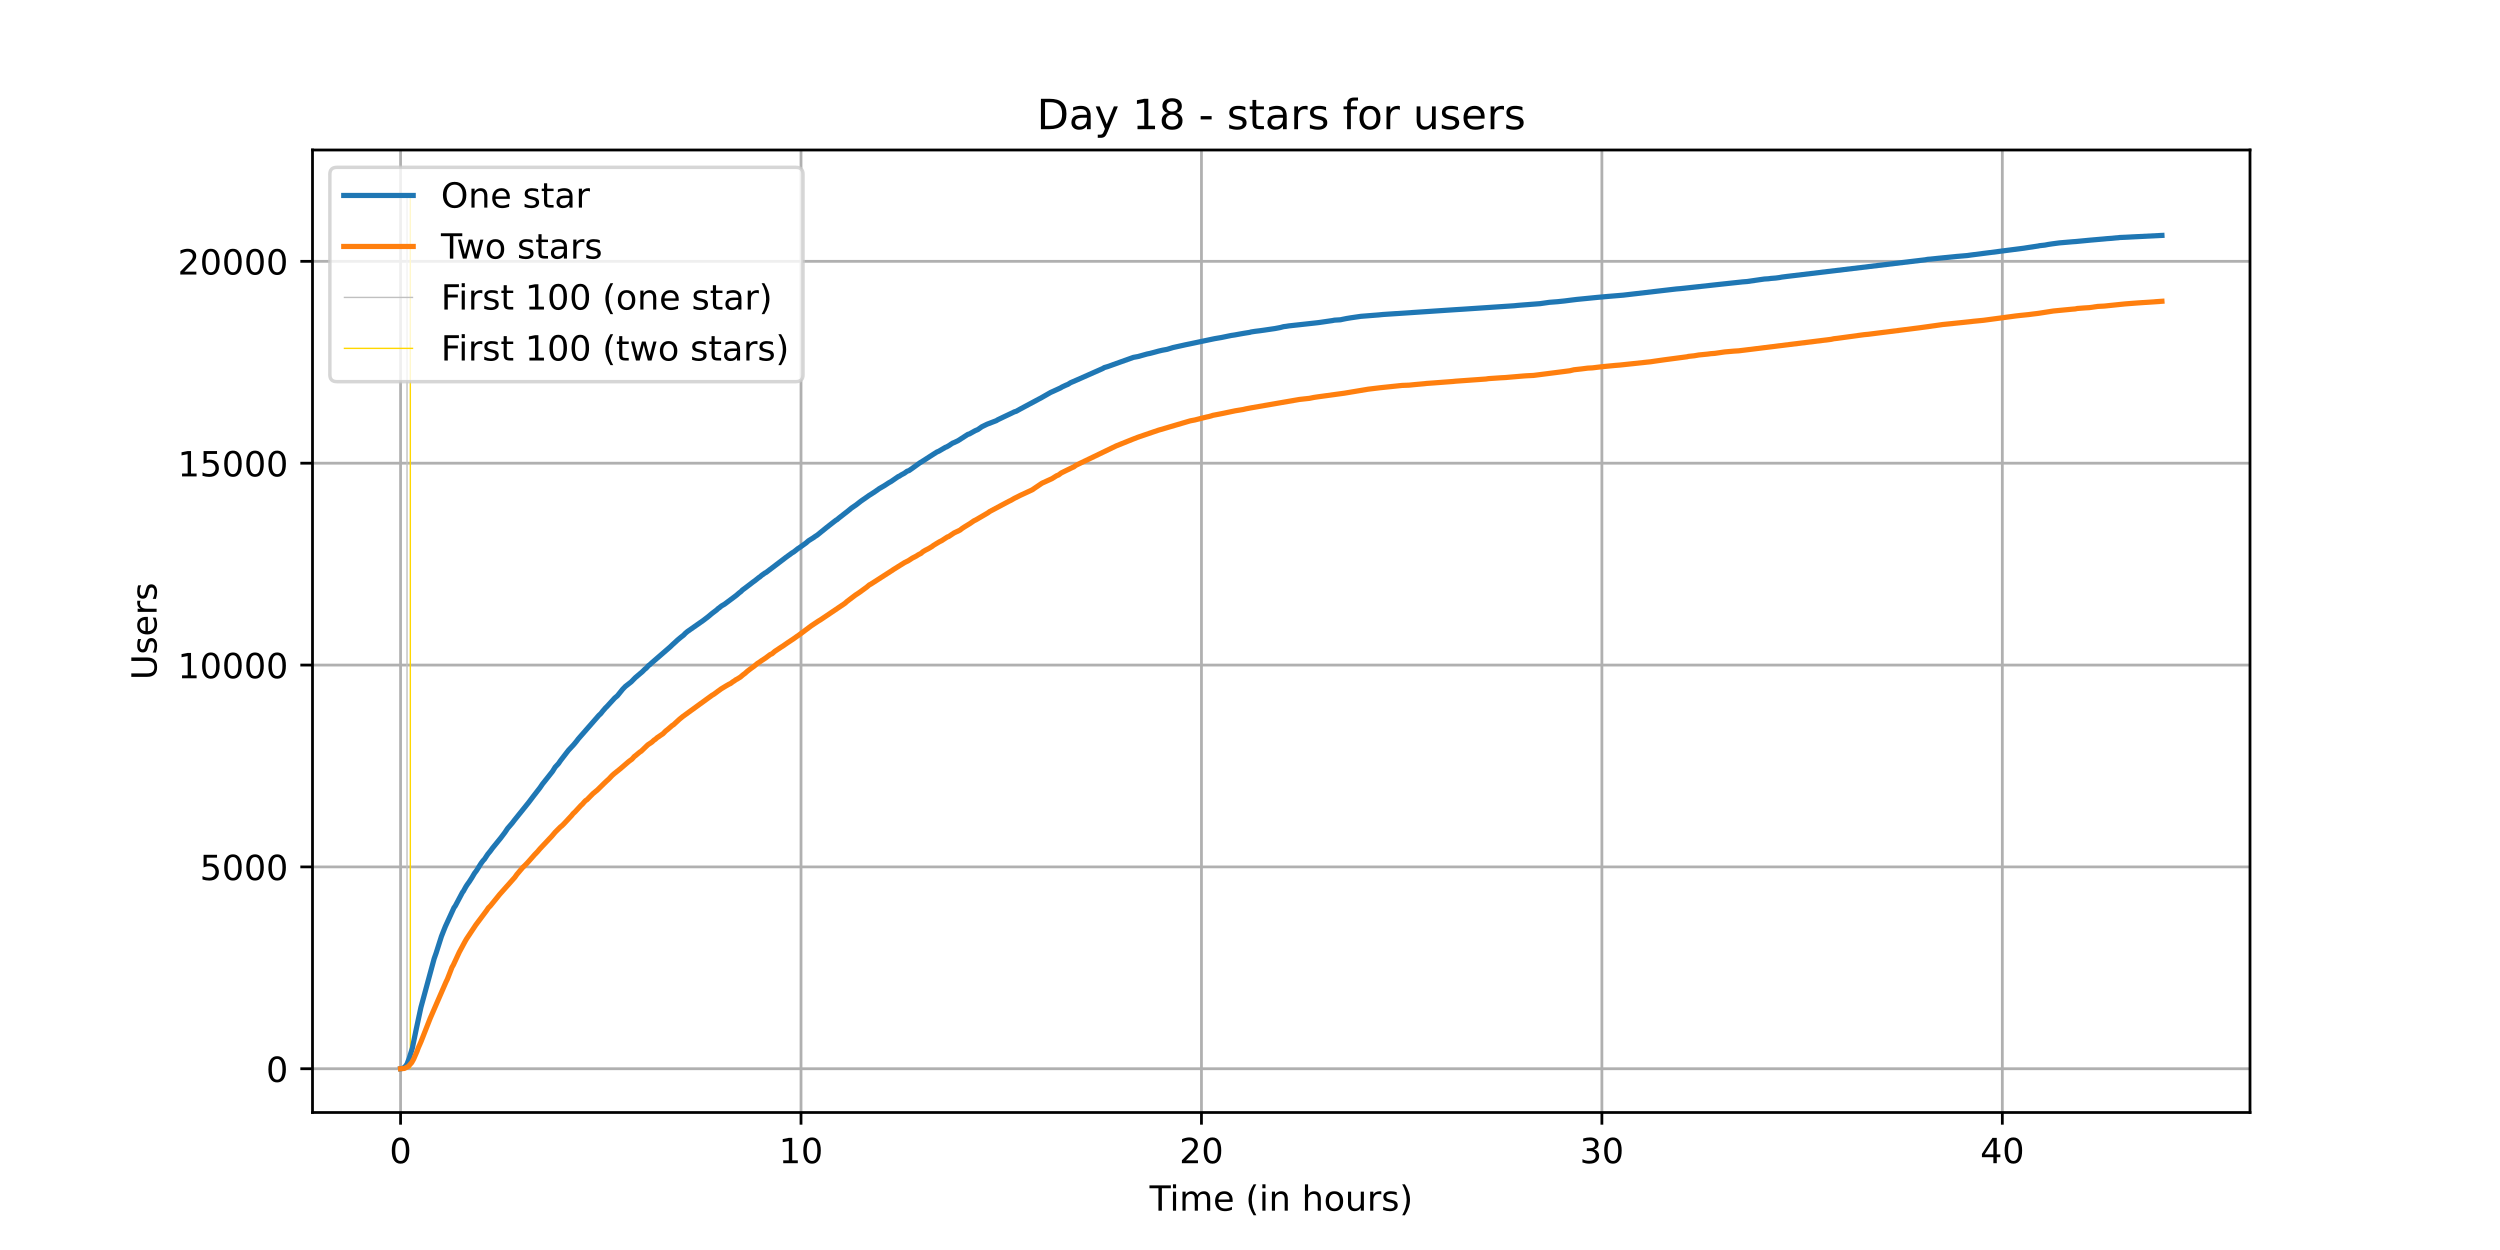 <?xml version="1.0" encoding="utf-8" standalone="no"?>
<!DOCTYPE svg PUBLIC "-//W3C//DTD SVG 1.1//EN"
  "http://www.w3.org/Graphics/SVG/1.1/DTD/svg11.dtd">
<!-- Created with matplotlib (https://matplotlib.org/) -->
<svg height="360pt" version="1.1" viewBox="0 0 720 360" width="720pt" xmlns="http://www.w3.org/2000/svg" xmlns:xlink="http://www.w3.org/1999/xlink">
 <defs>
  <style type="text/css">*{stroke-linecap:butt;stroke-linejoin:round;}</style>
 </defs>
 <g id="figure_1">
  <g id="patch_1">
   <path d="M 0 360 
L 720 360 
L 720 0 
L 0 0 
z
" style="fill:#ffffff;"/>
  </g>
  <g id="axes_1">
   <g id="patch_2">
    <path d="M 90 320.4 
L 648 320.4 
L 648 43.2 
L 90 43.2 
z
" style="fill:#ffffff;"/>
   </g>
   <g id="matplotlib.axis_1">
    <g id="xtick_1">
     <g id="line2d_1">
      <path clip-path="url(#pc264cade04)" d="M 115.364 320.4 
L 115.364 43.2 
" style="fill:none;stroke:#b0b0b0;stroke-linecap:square;stroke-width:0.8;"/>
     </g>
     <g id="line2d_2">
      <defs>
       <path d="M 0 0 
L 0 3.5 
" id="m786d187e70" style="stroke:#000000;stroke-width:0.8;"/>
      </defs>
      <g>
       <use style="stroke:#000000;stroke-width:0.8;" x="115.364" xlink:href="#m786d187e70" y="320.4"/>
      </g>
     </g>
     <g id="text_1">
      <!-- 0 -->
      <g transform="translate(112.182 334.998)scale(0.1 -0.1)">
       <defs>
        <path d="M 31.781 66.406 
Q 24.172 66.406 20.328 58.906 
Q 16.5 51.422 16.5 36.375 
Q 16.5 21.391 20.328 13.891 
Q 24.172 6.391 31.781 6.391 
Q 39.453 6.391 43.281 13.891 
Q 47.125 21.391 47.125 36.375 
Q 47.125 51.422 43.281 58.906 
Q 39.453 66.406 31.781 66.406 
z
M 31.781 74.219 
Q 44.047 74.219 50.516 64.516 
Q 56.984 54.828 56.984 36.375 
Q 56.984 17.969 50.516 8.266 
Q 44.047 -1.422 31.781 -1.422 
Q 19.531 -1.422 13.062 8.266 
Q 6.594 17.969 6.594 36.375 
Q 6.594 54.828 13.062 64.516 
Q 19.531 74.219 31.781 74.219 
z
" id="DejaVuSans-48"/>
       </defs>
       <use xlink:href="#DejaVuSans-48"/>
      </g>
     </g>
    </g>
    <g id="xtick_2">
     <g id="line2d_3">
      <path clip-path="url(#pc264cade04)" d="M 230.691 320.4 
L 230.691 43.2 
" style="fill:none;stroke:#b0b0b0;stroke-linecap:square;stroke-width:0.8;"/>
     </g>
     <g id="line2d_4">
      <g>
       <use style="stroke:#000000;stroke-width:0.8;" x="230.691" xlink:href="#m786d187e70" y="320.4"/>
      </g>
     </g>
     <g id="text_2">
      <!-- 10 -->
      <g transform="translate(224.328 334.998)scale(0.1 -0.1)">
       <defs>
        <path d="M 12.406 8.297 
L 28.516 8.297 
L 28.516 63.922 
L 10.984 60.406 
L 10.984 69.391 
L 28.422 72.906 
L 38.281 72.906 
L 38.281 8.297 
L 54.391 8.297 
L 54.391 0 
L 12.406 0 
z
" id="DejaVuSans-49"/>
       </defs>
       <use xlink:href="#DejaVuSans-49"/>
       <use x="63.623" xlink:href="#DejaVuSans-48"/>
      </g>
     </g>
    </g>
    <g id="xtick_3">
     <g id="line2d_5">
      <path clip-path="url(#pc264cade04)" d="M 346.018 320.4 
L 346.018 43.2 
" style="fill:none;stroke:#b0b0b0;stroke-linecap:square;stroke-width:0.8;"/>
     </g>
     <g id="line2d_6">
      <g>
       <use style="stroke:#000000;stroke-width:0.8;" x="346.018" xlink:href="#m786d187e70" y="320.4"/>
      </g>
     </g>
     <g id="text_3">
      <!-- 20 -->
      <g transform="translate(339.655 334.998)scale(0.1 -0.1)">
       <defs>
        <path d="M 19.188 8.297 
L 53.609 8.297 
L 53.609 0 
L 7.328 0 
L 7.328 8.297 
Q 12.938 14.109 22.625 23.891 
Q 32.328 33.688 34.812 36.531 
Q 39.547 41.844 41.422 45.531 
Q 43.312 49.219 43.312 52.781 
Q 43.312 58.594 39.234 62.25 
Q 35.156 65.922 28.609 65.922 
Q 23.969 65.922 18.812 64.312 
Q 13.672 62.703 7.812 59.422 
L 7.812 69.391 
Q 13.766 71.781 18.938 73 
Q 24.125 74.219 28.422 74.219 
Q 39.75 74.219 46.484 68.547 
Q 53.219 62.891 53.219 53.422 
Q 53.219 48.922 51.531 44.891 
Q 49.859 40.875 45.406 35.406 
Q 44.188 33.984 37.641 27.219 
Q 31.109 20.453 19.188 8.297 
z
" id="DejaVuSans-50"/>
       </defs>
       <use xlink:href="#DejaVuSans-50"/>
       <use x="63.623" xlink:href="#DejaVuSans-48"/>
      </g>
     </g>
    </g>
    <g id="xtick_4">
     <g id="line2d_7">
      <path clip-path="url(#pc264cade04)" d="M 461.345 320.4 
L 461.345 43.2 
" style="fill:none;stroke:#b0b0b0;stroke-linecap:square;stroke-width:0.8;"/>
     </g>
     <g id="line2d_8">
      <g>
       <use style="stroke:#000000;stroke-width:0.8;" x="461.345" xlink:href="#m786d187e70" y="320.4"/>
      </g>
     </g>
     <g id="text_4">
      <!-- 30 -->
      <g transform="translate(454.982 334.998)scale(0.1 -0.1)">
       <defs>
        <path d="M 40.578 39.312 
Q 47.656 37.797 51.625 33 
Q 55.609 28.219 55.609 21.188 
Q 55.609 10.406 48.188 4.484 
Q 40.766 -1.422 27.094 -1.422 
Q 22.516 -1.422 17.656 -0.516 
Q 12.797 0.391 7.625 2.203 
L 7.625 11.719 
Q 11.719 9.328 16.594 8.109 
Q 21.484 6.891 26.812 6.891 
Q 36.078 6.891 40.938 10.547 
Q 45.797 14.203 45.797 21.188 
Q 45.797 27.641 41.281 31.266 
Q 36.766 34.906 28.719 34.906 
L 20.219 34.906 
L 20.219 43.016 
L 29.109 43.016 
Q 36.375 43.016 40.234 45.922 
Q 44.094 48.828 44.094 54.297 
Q 44.094 59.906 40.109 62.906 
Q 36.141 65.922 28.719 65.922 
Q 24.656 65.922 20.016 65.031 
Q 15.375 64.156 9.812 62.312 
L 9.812 71.094 
Q 15.438 72.656 20.344 73.438 
Q 25.25 74.219 29.594 74.219 
Q 40.828 74.219 47.359 69.109 
Q 53.906 64.016 53.906 55.328 
Q 53.906 49.266 50.438 45.094 
Q 46.969 40.922 40.578 39.312 
z
" id="DejaVuSans-51"/>
       </defs>
       <use xlink:href="#DejaVuSans-51"/>
       <use x="63.623" xlink:href="#DejaVuSans-48"/>
      </g>
     </g>
    </g>
    <g id="xtick_5">
     <g id="line2d_9">
      <path clip-path="url(#pc264cade04)" d="M 576.672 320.4 
L 576.672 43.2 
" style="fill:none;stroke:#b0b0b0;stroke-linecap:square;stroke-width:0.8;"/>
     </g>
     <g id="line2d_10">
      <g>
       <use style="stroke:#000000;stroke-width:0.8;" x="576.672" xlink:href="#m786d187e70" y="320.4"/>
      </g>
     </g>
     <g id="text_5">
      <!-- 40 -->
      <g transform="translate(570.31 334.998)scale(0.1 -0.1)">
       <defs>
        <path d="M 37.797 64.312 
L 12.891 25.391 
L 37.797 25.391 
z
M 35.203 72.906 
L 47.609 72.906 
L 47.609 25.391 
L 58.016 25.391 
L 58.016 17.188 
L 47.609 17.188 
L 47.609 0 
L 37.797 0 
L 37.797 17.188 
L 4.891 17.188 
L 4.891 26.703 
z
" id="DejaVuSans-52"/>
       </defs>
       <use xlink:href="#DejaVuSans-52"/>
       <use x="63.623" xlink:href="#DejaVuSans-48"/>
      </g>
     </g>
    </g>
    <g id="text_6">
     <!-- Time (in hours) -->
     <g transform="translate(331.072 348.677)scale(0.1 -0.1)">
      <defs>
       <path d="M -0.297 72.906 
L 61.375 72.906 
L 61.375 64.594 
L 35.5 64.594 
L 35.5 0 
L 25.594 0 
L 25.594 64.594 
L -0.297 64.594 
z
" id="DejaVuSans-84"/>
       <path d="M 9.422 54.688 
L 18.406 54.688 
L 18.406 0 
L 9.422 0 
z
M 9.422 75.984 
L 18.406 75.984 
L 18.406 64.594 
L 9.422 64.594 
z
" id="DejaVuSans-105"/>
       <path d="M 52 44.188 
Q 55.375 50.25 60.062 53.125 
Q 64.75 56 71.094 56 
Q 79.641 56 84.281 50.016 
Q 88.922 44.047 88.922 33.016 
L 88.922 0 
L 79.891 0 
L 79.891 32.719 
Q 79.891 40.578 77.094 44.375 
Q 74.312 48.188 68.609 48.188 
Q 61.625 48.188 57.562 43.547 
Q 53.516 38.922 53.516 30.906 
L 53.516 0 
L 44.484 0 
L 44.484 32.719 
Q 44.484 40.625 41.703 44.406 
Q 38.922 48.188 33.109 48.188 
Q 26.219 48.188 22.156 43.531 
Q 18.109 38.875 18.109 30.906 
L 18.109 0 
L 9.078 0 
L 9.078 54.688 
L 18.109 54.688 
L 18.109 46.188 
Q 21.188 51.219 25.484 53.609 
Q 29.781 56 35.688 56 
Q 41.656 56 45.828 52.969 
Q 50 49.953 52 44.188 
z
" id="DejaVuSans-109"/>
       <path d="M 56.203 29.594 
L 56.203 25.203 
L 14.891 25.203 
Q 15.484 15.922 20.484 11.062 
Q 25.484 6.203 34.422 6.203 
Q 39.594 6.203 44.453 7.469 
Q 49.312 8.734 54.109 11.281 
L 54.109 2.781 
Q 49.266 0.734 44.188 -0.344 
Q 39.109 -1.422 33.891 -1.422 
Q 20.797 -1.422 13.156 6.188 
Q 5.516 13.812 5.516 26.812 
Q 5.516 40.234 12.766 48.109 
Q 20.016 56 32.328 56 
Q 43.359 56 49.781 48.891 
Q 56.203 41.797 56.203 29.594 
z
M 47.219 32.234 
Q 47.125 39.594 43.094 43.984 
Q 39.062 48.391 32.422 48.391 
Q 24.906 48.391 20.391 44.141 
Q 15.875 39.891 15.188 32.172 
z
" id="DejaVuSans-101"/>
       <path id="DejaVuSans-32"/>
       <path d="M 31 75.875 
Q 24.469 64.656 21.281 53.656 
Q 18.109 42.672 18.109 31.391 
Q 18.109 20.125 21.312 9.062 
Q 24.516 -2 31 -13.188 
L 23.188 -13.188 
Q 15.875 -1.703 12.234 9.375 
Q 8.594 20.453 8.594 31.391 
Q 8.594 42.281 12.203 53.312 
Q 15.828 64.359 23.188 75.875 
z
" id="DejaVuSans-40"/>
       <path d="M 54.891 33.016 
L 54.891 0 
L 45.906 0 
L 45.906 32.719 
Q 45.906 40.484 42.875 44.328 
Q 39.844 48.188 33.797 48.188 
Q 26.516 48.188 22.312 43.547 
Q 18.109 38.922 18.109 30.906 
L 18.109 0 
L 9.078 0 
L 9.078 54.688 
L 18.109 54.688 
L 18.109 46.188 
Q 21.344 51.125 25.703 53.562 
Q 30.078 56 35.797 56 
Q 45.219 56 50.047 50.172 
Q 54.891 44.344 54.891 33.016 
z
" id="DejaVuSans-110"/>
       <path d="M 54.891 33.016 
L 54.891 0 
L 45.906 0 
L 45.906 32.719 
Q 45.906 40.484 42.875 44.328 
Q 39.844 48.188 33.797 48.188 
Q 26.516 48.188 22.312 43.547 
Q 18.109 38.922 18.109 30.906 
L 18.109 0 
L 9.078 0 
L 9.078 75.984 
L 18.109 75.984 
L 18.109 46.188 
Q 21.344 51.125 25.703 53.562 
Q 30.078 56 35.797 56 
Q 45.219 56 50.047 50.172 
Q 54.891 44.344 54.891 33.016 
z
" id="DejaVuSans-104"/>
       <path d="M 30.609 48.391 
Q 23.391 48.391 19.188 42.75 
Q 14.984 37.109 14.984 27.297 
Q 14.984 17.484 19.156 11.844 
Q 23.344 6.203 30.609 6.203 
Q 37.797 6.203 41.984 11.859 
Q 46.188 17.531 46.188 27.297 
Q 46.188 37.016 41.984 42.703 
Q 37.797 48.391 30.609 48.391 
z
M 30.609 56 
Q 42.328 56 49.016 48.375 
Q 55.719 40.766 55.719 27.297 
Q 55.719 13.875 49.016 6.219 
Q 42.328 -1.422 30.609 -1.422 
Q 18.844 -1.422 12.172 6.219 
Q 5.516 13.875 5.516 27.297 
Q 5.516 40.766 12.172 48.375 
Q 18.844 56 30.609 56 
z
" id="DejaVuSans-111"/>
       <path d="M 8.5 21.578 
L 8.5 54.688 
L 17.484 54.688 
L 17.484 21.922 
Q 17.484 14.156 20.5 10.266 
Q 23.531 6.391 29.594 6.391 
Q 36.859 6.391 41.078 11.031 
Q 45.312 15.672 45.312 23.688 
L 45.312 54.688 
L 54.297 54.688 
L 54.297 0 
L 45.312 0 
L 45.312 8.406 
Q 42.047 3.422 37.719 1 
Q 33.406 -1.422 27.688 -1.422 
Q 18.266 -1.422 13.375 4.438 
Q 8.5 10.297 8.5 21.578 
z
M 31.109 56 
z
" id="DejaVuSans-117"/>
       <path d="M 41.109 46.297 
Q 39.594 47.172 37.812 47.578 
Q 36.031 48 33.891 48 
Q 26.266 48 22.188 43.047 
Q 18.109 38.094 18.109 28.812 
L 18.109 0 
L 9.078 0 
L 9.078 54.688 
L 18.109 54.688 
L 18.109 46.188 
Q 20.953 51.172 25.484 53.578 
Q 30.031 56 36.531 56 
Q 37.453 56 38.578 55.875 
Q 39.703 55.766 41.062 55.516 
z
" id="DejaVuSans-114"/>
       <path d="M 44.281 53.078 
L 44.281 44.578 
Q 40.484 46.531 36.375 47.5 
Q 32.281 48.484 27.875 48.484 
Q 21.188 48.484 17.844 46.438 
Q 14.5 44.391 14.5 40.281 
Q 14.5 37.156 16.891 35.375 
Q 19.281 33.594 26.516 31.984 
L 29.594 31.297 
Q 39.156 29.25 43.188 25.516 
Q 47.219 21.781 47.219 15.094 
Q 47.219 7.469 41.188 3.016 
Q 35.156 -1.422 24.609 -1.422 
Q 20.219 -1.422 15.453 -0.562 
Q 10.688 0.297 5.422 2 
L 5.422 11.281 
Q 10.406 8.688 15.234 7.391 
Q 20.062 6.109 24.812 6.109 
Q 31.156 6.109 34.562 8.281 
Q 37.984 10.453 37.984 14.406 
Q 37.984 18.062 35.516 20.016 
Q 33.062 21.969 24.703 23.781 
L 21.578 24.516 
Q 13.234 26.266 9.516 29.906 
Q 5.812 33.547 5.812 39.891 
Q 5.812 47.609 11.281 51.797 
Q 16.75 56 26.812 56 
Q 31.781 56 36.172 55.266 
Q 40.578 54.547 44.281 53.078 
z
" id="DejaVuSans-115"/>
       <path d="M 8.016 75.875 
L 15.828 75.875 
Q 23.141 64.359 26.781 53.312 
Q 30.422 42.281 30.422 31.391 
Q 30.422 20.453 26.781 9.375 
Q 23.141 -1.703 15.828 -13.188 
L 8.016 -13.188 
Q 14.5 -2 17.703 9.062 
Q 20.906 20.125 20.906 31.391 
Q 20.906 42.672 17.703 53.656 
Q 14.5 64.656 8.016 75.875 
z
" id="DejaVuSans-41"/>
      </defs>
      <use xlink:href="#DejaVuSans-84"/>
      <use x="57.959" xlink:href="#DejaVuSans-105"/>
      <use x="85.742" xlink:href="#DejaVuSans-109"/>
      <use x="183.154" xlink:href="#DejaVuSans-101"/>
      <use x="244.678" xlink:href="#DejaVuSans-32"/>
      <use x="276.465" xlink:href="#DejaVuSans-40"/>
      <use x="315.479" xlink:href="#DejaVuSans-105"/>
      <use x="343.262" xlink:href="#DejaVuSans-110"/>
      <use x="406.641" xlink:href="#DejaVuSans-32"/>
      <use x="438.428" xlink:href="#DejaVuSans-104"/>
      <use x="501.807" xlink:href="#DejaVuSans-111"/>
      <use x="562.988" xlink:href="#DejaVuSans-117"/>
      <use x="626.367" xlink:href="#DejaVuSans-114"/>
      <use x="667.48" xlink:href="#DejaVuSans-115"/>
      <use x="719.58" xlink:href="#DejaVuSans-41"/>
     </g>
    </g>
   </g>
   <g id="matplotlib.axis_2">
    <g id="ytick_1">
     <g id="line2d_11">
      <path clip-path="url(#pc264cade04)" d="M 90 307.8 
L 648 307.8 
" style="fill:none;stroke:#b0b0b0;stroke-linecap:square;stroke-width:0.8;"/>
     </g>
     <g id="line2d_12">
      <defs>
       <path d="M 0 0 
L -3.5 0 
" id="md9647fc030" style="stroke:#000000;stroke-width:0.8;"/>
      </defs>
      <g>
       <use style="stroke:#000000;stroke-width:0.8;" x="90" xlink:href="#md9647fc030" y="307.8"/>
      </g>
     </g>
     <g id="text_7">
      <!-- 0 -->
      <g transform="translate(76.638 311.599)scale(0.1 -0.1)">
       <use xlink:href="#DejaVuSans-48"/>
      </g>
     </g>
    </g>
    <g id="ytick_2">
     <g id="line2d_13">
      <path clip-path="url(#pc264cade04)" d="M 90 249.666 
L 648 249.666 
" style="fill:none;stroke:#b0b0b0;stroke-linecap:square;stroke-width:0.8;"/>
     </g>
     <g id="line2d_14">
      <g>
       <use style="stroke:#000000;stroke-width:0.8;" x="90" xlink:href="#md9647fc030" y="249.666"/>
      </g>
     </g>
     <g id="text_8">
      <!-- 5000 -->
      <g transform="translate(57.55 253.465)scale(0.1 -0.1)">
       <defs>
        <path d="M 10.797 72.906 
L 49.516 72.906 
L 49.516 64.594 
L 19.828 64.594 
L 19.828 46.734 
Q 21.969 47.469 24.109 47.828 
Q 26.266 48.188 28.422 48.188 
Q 40.625 48.188 47.75 41.5 
Q 54.891 34.812 54.891 23.391 
Q 54.891 11.625 47.562 5.094 
Q 40.234 -1.422 26.906 -1.422 
Q 22.312 -1.422 17.547 -0.641 
Q 12.797 0.141 7.719 1.703 
L 7.719 11.625 
Q 12.109 9.234 16.797 8.062 
Q 21.484 6.891 26.703 6.891 
Q 35.156 6.891 40.078 11.328 
Q 45.016 15.766 45.016 23.391 
Q 45.016 31 40.078 35.438 
Q 35.156 39.891 26.703 39.891 
Q 22.75 39.891 18.812 39.016 
Q 14.891 38.141 10.797 36.281 
z
" id="DejaVuSans-53"/>
       </defs>
       <use xlink:href="#DejaVuSans-53"/>
       <use x="63.623" xlink:href="#DejaVuSans-48"/>
       <use x="127.246" xlink:href="#DejaVuSans-48"/>
       <use x="190.869" xlink:href="#DejaVuSans-48"/>
      </g>
     </g>
    </g>
    <g id="ytick_3">
     <g id="line2d_15">
      <path clip-path="url(#pc264cade04)" d="M 90 191.532 
L 648 191.532 
" style="fill:none;stroke:#b0b0b0;stroke-linecap:square;stroke-width:0.8;"/>
     </g>
     <g id="line2d_16">
      <g>
       <use style="stroke:#000000;stroke-width:0.8;" x="90" xlink:href="#md9647fc030" y="191.532"/>
      </g>
     </g>
     <g id="text_9">
      <!-- 10000 -->
      <g transform="translate(51.188 195.331)scale(0.1 -0.1)">
       <use xlink:href="#DejaVuSans-49"/>
       <use x="63.623" xlink:href="#DejaVuSans-48"/>
       <use x="127.246" xlink:href="#DejaVuSans-48"/>
       <use x="190.869" xlink:href="#DejaVuSans-48"/>
       <use x="254.492" xlink:href="#DejaVuSans-48"/>
      </g>
     </g>
    </g>
    <g id="ytick_4">
     <g id="line2d_17">
      <path clip-path="url(#pc264cade04)" d="M 90 133.398 
L 648 133.398 
" style="fill:none;stroke:#b0b0b0;stroke-linecap:square;stroke-width:0.8;"/>
     </g>
     <g id="line2d_18">
      <g>
       <use style="stroke:#000000;stroke-width:0.8;" x="90" xlink:href="#md9647fc030" y="133.398"/>
      </g>
     </g>
     <g id="text_10">
      <!-- 15000 -->
      <g transform="translate(51.188 137.198)scale(0.1 -0.1)">
       <use xlink:href="#DejaVuSans-49"/>
       <use x="63.623" xlink:href="#DejaVuSans-53"/>
       <use x="127.246" xlink:href="#DejaVuSans-48"/>
       <use x="190.869" xlink:href="#DejaVuSans-48"/>
       <use x="254.492" xlink:href="#DejaVuSans-48"/>
      </g>
     </g>
    </g>
    <g id="ytick_5">
     <g id="line2d_19">
      <path clip-path="url(#pc264cade04)" d="M 90 75.264 
L 648 75.264 
" style="fill:none;stroke:#b0b0b0;stroke-linecap:square;stroke-width:0.8;"/>
     </g>
     <g id="line2d_20">
      <g>
       <use style="stroke:#000000;stroke-width:0.8;" x="90" xlink:href="#md9647fc030" y="75.264"/>
      </g>
     </g>
     <g id="text_11">
      <!-- 20000 -->
      <g transform="translate(51.188 79.064)scale(0.1 -0.1)">
       <use xlink:href="#DejaVuSans-50"/>
       <use x="63.623" xlink:href="#DejaVuSans-48"/>
       <use x="127.246" xlink:href="#DejaVuSans-48"/>
       <use x="190.869" xlink:href="#DejaVuSans-48"/>
       <use x="254.492" xlink:href="#DejaVuSans-48"/>
      </g>
     </g>
    </g>
    <g id="text_12">
     <!-- Users -->
     <g transform="translate(45.108 195.801)rotate(-90)scale(0.1 -0.1)">
      <defs>
       <path d="M 8.688 72.906 
L 18.609 72.906 
L 18.609 28.609 
Q 18.609 16.891 22.844 11.734 
Q 27.094 6.594 36.625 6.594 
Q 46.094 6.594 50.344 11.734 
Q 54.594 16.891 54.594 28.609 
L 54.594 72.906 
L 64.5 72.906 
L 64.5 27.391 
Q 64.5 13.141 57.438 5.859 
Q 50.391 -1.422 36.625 -1.422 
Q 22.797 -1.422 15.734 5.859 
Q 8.688 13.141 8.688 27.391 
z
" id="DejaVuSans-85"/>
      </defs>
      <use xlink:href="#DejaVuSans-85"/>
      <use x="73.193" xlink:href="#DejaVuSans-115"/>
      <use x="125.293" xlink:href="#DejaVuSans-101"/>
      <use x="186.816" xlink:href="#DejaVuSans-114"/>
      <use x="227.93" xlink:href="#DejaVuSans-115"/>
     </g>
    </g>
   </g>
   <g id="LineCollection_1">
    <path clip-path="url(#pc264cade04)" d="M 117.225 307.8 
L 117.225 55.8 
" style="fill:none;stroke:#c0c0c0;stroke-width:0.4;"/>
   </g>
   <g id="LineCollection_2">
    <path clip-path="url(#pc264cade04)" d="M 118.176 307.8 
L 118.176 55.8 
" style="fill:none;stroke:#ffd700;stroke-width:0.4;"/>
   </g>
   <g id="line2d_21">
    <path clip-path="url(#pc264cade04)" d="M 115.364 307.8 
L 116.081 307.695 
L 116.844 306.998 
L 117.225 306.428 
L 117.798 304.928 
L 118.75 301.882 
L 119.893 296.324 
L 121.226 290.127 
L 125.035 276.094 
L 125.605 274.478 
L 127.13 269.687 
L 127.7 268.234 
L 128.274 266.804 
L 130.75 261.409 
L 131.131 260.886 
L 133.227 256.933 
L 133.416 256.735 
L 134.178 255.363 
L 134.559 254.77 
L 135.129 253.98 
L 135.892 252.794 
L 136.654 251.503 
L 137.225 250.747 
L 138.557 248.631 
L 139.131 247.864 
L 139.512 247.469 
L 140.463 246.027 
L 141.226 245.097 
L 141.796 244.306 
L 142.558 243.376 
L 144.272 241.26 
L 145.035 240.248 
L 145.416 239.748 
L 146.178 238.597 
L 147.511 237.051 
L 148.081 236.295 
L 152.272 231.087 
L 153.607 229.319 
L 155.51 226.866 
L 156.273 225.75 
L 156.654 225.285 
L 159.13 222.157 
L 159.893 220.925 
L 160.844 219.913 
L 161.418 219.064 
L 163.702 216.1 
L 165.227 214.46 
L 165.986 213.542 
L 166.559 212.786 
L 172.463 206.031 
L 173.034 205.508 
L 173.607 204.775 
L 173.985 204.345 
L 174.366 203.891 
L 174.747 203.531 
L 177.035 201.031 
L 177.797 200.392 
L 179.319 198.508 
L 180.081 197.718 
L 181.795 196.369 
L 182.939 195.195 
L 185.034 193.416 
L 185.604 192.834 
L 186.178 192.358 
L 186.748 191.707 
L 187.129 191.439 
L 187.699 190.904 
L 193.04 186.277 
L 193.61 185.719 
L 194.372 185.033 
L 195.135 184.324 
L 196.086 183.533 
L 196.849 182.94 
L 197.422 182.347 
L 197.992 181.87 
L 202.564 178.673 
L 203.896 177.65 
L 204.278 177.336 
L 204.851 176.848 
L 205.229 176.545 
L 206.373 175.685 
L 206.946 175.15 
L 207.135 175.069 
L 207.516 174.731 
L 207.898 174.452 
L 208.66 174.011 
L 211.136 172.162 
L 212.088 171.441 
L 212.85 170.778 
L 213.421 170.348 
L 213.802 169.941 
L 214.753 169.244 
L 216.278 168.081 
L 216.848 167.639 
L 217.422 167.232 
L 218.562 166.314 
L 218.754 166.221 
L 219.325 165.721 
L 220.276 165.046 
L 220.657 164.849 
L 225.229 161.372 
L 226.372 160.5 
L 228.086 159.256 
L 228.66 158.907 
L 229.8 158.001 
L 230.181 157.768 
L 232.087 156.408 
L 232.85 155.745 
L 234.183 154.908 
L 234.753 154.501 
L 235.326 154.14 
L 237.992 151.978 
L 240.279 150.187 
L 240.849 149.757 
L 241.041 149.676 
L 241.612 149.187 
L 244.277 147.106 
L 245.232 146.316 
L 246.564 145.409 
L 247.897 144.362 
L 248.659 143.828 
L 249.041 143.572 
L 250.373 142.63 
L 250.947 142.281 
L 252.087 141.537 
L 253.231 140.723 
L 254.563 139.956 
L 255.326 139.467 
L 255.899 139.084 
L 256.662 138.654 
L 258.757 137.212 
L 258.946 137.177 
L 259.516 136.793 
L 260.471 136.282 
L 261.233 135.724 
L 261.803 135.526 
L 262.947 134.724 
L 264.85 133.34 
L 266.186 132.515 
L 267.708 131.526 
L 269.803 130.189 
L 270.376 129.945 
L 272.282 128.829 
L 272.66 128.689 
L 273.423 128.248 
L 273.804 127.98 
L 274.377 127.608 
L 274.759 127.469 
L 275.909 126.922 
L 278.766 125.085 
L 279.147 124.992 
L 280.861 124.039 
L 281.624 123.713 
L 282.767 122.911 
L 284.292 122.167 
L 286.958 121.144 
L 287.339 120.9 
L 289.056 120.074 
L 290.389 119.446 
L 291.151 119.086 
L 292.106 118.621 
L 292.676 118.446 
L 293.82 117.807 
L 299.157 114.947 
L 299.727 114.656 
L 302.588 113.017 
L 303.35 112.679 
L 305.448 111.714 
L 305.83 111.47 
L 306.973 110.935 
L 307.543 110.703 
L 308.306 110.226 
L 310.212 109.401 
L 317.644 106.11 
L 318.025 105.866 
L 318.977 105.587 
L 326.412 102.925 
L 327.748 102.68 
L 330.413 101.936 
L 331.179 101.785 
L 332.512 101.436 
L 333.655 101.122 
L 334.799 100.855 
L 336.132 100.611 
L 337.846 100.088 
L 340.322 99.541 
L 341.466 99.285 
L 342.609 99.053 
L 345.848 98.367 
L 349.279 97.646 
L 349.849 97.53 
L 351.755 97.204 
L 354.613 96.611 
L 355.564 96.472 
L 357.47 96.123 
L 358.422 95.96 
L 359.947 95.716 
L 360.328 95.6 
L 361.472 95.425 
L 362.804 95.262 
L 363.948 95.1 
L 367.187 94.623 
L 368.712 94.332 
L 369.663 94.077 
L 370.426 93.984 
L 371.188 93.856 
L 379.187 92.972 
L 379.95 92.879 
L 383.759 92.321 
L 384.329 92.205 
L 386.043 92.1 
L 386.616 91.972 
L 387.76 91.74 
L 389.093 91.519 
L 391.95 91.1 
L 397.092 90.693 
L 398.235 90.577 
L 419.385 89.17 
L 421.099 89.065 
L 436.146 88.054 
L 436.908 87.972 
L 437.86 87.891 
L 443.575 87.449 
L 446.24 87.066 
L 448.528 86.891 
L 450.623 86.67 
L 452.337 86.449 
L 454.051 86.24 
L 459.192 85.728 
L 460.147 85.635 
L 463.386 85.345 
L 467.579 84.996 
L 468.149 84.926 
L 482.815 83.217 
L 483.959 83.124 
L 492.531 82.194 
L 494.626 81.961 
L 501.863 81.182 
L 503.196 81.078 
L 507.005 80.52 
L 508.149 80.357 
L 509.292 80.287 
L 510.055 80.183 
L 511.387 80.078 
L 512.531 79.927 
L 513.101 79.81 
L 514.626 79.613 
L 554.443 74.823 
L 555.205 74.683 
L 555.968 74.625 
L 556.73 74.544 
L 558.063 74.404 
L 563.397 73.869 
L 566.635 73.59 
L 567.587 73.451 
L 582.826 71.486 
L 584.159 71.276 
L 587.016 70.846 
L 587.398 70.753 
L 588.922 70.59 
L 589.874 70.404 
L 591.018 70.23 
L 593.113 69.951 
L 596.922 69.625 
L 597.873 69.556 
L 601.874 69.172 
L 605.875 68.823 
L 606.827 68.73 
L 608.16 68.637 
L 609.303 68.521 
L 610.066 68.463 
L 610.447 68.405 
L 612.542 68.312 
L 614.064 68.23 
L 622.636 67.8 
L 622.636 67.8 
" style="fill:none;stroke:#1f77b4;stroke-linecap:square;stroke-width:1.5;"/>
   </g>
   <g id="line2d_22">
    <path clip-path="url(#pc264cade04)" d="M 115.364 307.8 
L 116.462 307.707 
L 117.606 307.114 
L 118.558 306.044 
L 119.131 305.021 
L 120.082 302.835 
L 120.464 301.789 
L 121.226 300.057 
L 123.891 293.29 
L 124.654 291.534 
L 125.224 290.22 
L 128.463 282.779 
L 128.844 282 
L 129.414 280.535 
L 130.177 278.57 
L 130.558 277.919 
L 132.272 274.222 
L 133.986 271.048 
L 134.367 270.397 
L 137.036 266.374 
L 140.082 262.304 
L 140.652 261.456 
L 141.226 260.886 
L 143.321 258.305 
L 143.891 257.596 
L 148.274 252.666 
L 148.844 251.852 
L 150.558 249.817 
L 151.131 249.282 
L 151.893 248.492 
L 152.464 247.852 
L 153.989 246.12 
L 154.748 245.341 
L 155.51 244.446 
L 158.941 240.795 
L 159.893 239.667 
L 161.418 238.144 
L 161.796 237.853 
L 162.369 237.295 
L 164.653 234.842 
L 165.034 234.342 
L 165.608 233.819 
L 167.322 231.959 
L 167.703 231.621 
L 168.273 230.959 
L 168.654 230.563 
L 169.036 230.331 
L 170.749 228.587 
L 172.082 227.482 
L 173.985 225.61 
L 174.747 224.889 
L 175.321 224.378 
L 176.272 223.366 
L 176.843 222.855 
L 178.556 221.483 
L 181.033 219.355 
L 181.414 219.064 
L 181.987 218.657 
L 182.75 217.809 
L 182.939 217.704 
L 183.32 217.379 
L 183.89 216.902 
L 184.272 216.588 
L 184.653 216.355 
L 186.559 214.518 
L 187.699 213.763 
L 188.462 213.065 
L 188.654 212.995 
L 189.224 212.472 
L 190.945 211.309 
L 191.707 210.53 
L 192.277 210.089 
L 193.61 208.937 
L 193.991 208.705 
L 194.565 208.17 
L 195.705 207.124 
L 196.66 206.345 
L 205.04 200.264 
L 205.61 199.927 
L 205.992 199.648 
L 206.373 199.369 
L 206.754 199.078 
L 207.135 198.811 
L 207.705 198.392 
L 208.468 197.927 
L 209.041 197.578 
L 209.993 197.032 
L 210.374 196.869 
L 211.136 196.299 
L 211.514 196.078 
L 211.896 195.776 
L 212.277 195.59 
L 213.232 194.997 
L 213.991 194.346 
L 214.564 193.927 
L 215.134 193.404 
L 215.516 193.102 
L 216.278 192.52 
L 217.23 191.834 
L 218.181 191.032 
L 218.562 190.811 
L 219.325 190.265 
L 220.468 189.521 
L 221.801 188.521 
L 222.371 188.265 
L 223.134 187.591 
L 225.04 186.323 
L 225.421 186.091 
L 226.754 185.161 
L 228.66 183.893 
L 229.419 183.347 
L 230.181 182.824 
L 233.612 180.254 
L 235.707 178.859 
L 236.278 178.522 
L 237.229 177.882 
L 243.325 173.766 
L 243.896 173.255 
L 246.372 171.371 
L 246.753 171.127 
L 247.516 170.616 
L 249.611 169.093 
L 250.373 168.441 
L 250.754 168.255 
L 256.47 164.581 
L 257.421 163.953 
L 260.471 162.047 
L 261.614 161.477 
L 262.755 160.733 
L 263.899 160.14 
L 264.469 159.768 
L 265.231 159.384 
L 265.805 158.884 
L 266.564 158.431 
L 266.945 158.245 
L 267.519 157.942 
L 268.47 157.361 
L 268.851 157.059 
L 269.614 156.594 
L 270.565 156.024 
L 271.139 155.745 
L 272.852 154.64 
L 273.234 154.513 
L 274.759 153.489 
L 276.479 152.675 
L 277.049 152.222 
L 277.811 151.722 
L 279.336 150.792 
L 280.48 150.001 
L 281.053 149.722 
L 284.481 147.722 
L 285.055 147.304 
L 290.581 144.362 
L 291.151 144.095 
L 292.106 143.537 
L 293.249 142.967 
L 293.82 142.676 
L 297.251 141.084 
L 299.346 139.665 
L 299.727 139.409 
L 300.108 139.154 
L 302.969 137.851 
L 304.305 137.014 
L 304.875 136.782 
L 305.637 136.212 
L 307.162 135.456 
L 308.876 134.631 
L 309.257 134.468 
L 309.831 134.026 
L 321.453 128.422 
L 326.223 126.504 
L 327.556 125.98 
L 328.318 125.713 
L 333.655 123.888 
L 335.94 123.225 
L 336.513 123.05 
L 342.798 121.202 
L 344.134 120.946 
L 346.037 120.458 
L 347.562 120.086 
L 348.135 119.969 
L 348.898 119.76 
L 349.279 119.621 
L 350.993 119.295 
L 352.326 119.028 
L 355.757 118.307 
L 358.041 117.935 
L 358.803 117.749 
L 360.328 117.458 
L 374.235 115.04 
L 376.33 114.807 
L 377.092 114.726 
L 378.425 114.458 
L 379.568 114.284 
L 387.186 113.237 
L 394.045 112.086 
L 395.759 111.877 
L 397.473 111.668 
L 403.762 111.005 
L 405.86 110.924 
L 407.192 110.784 
L 410.242 110.505 
L 410.812 110.435 
L 412.908 110.284 
L 418.43 109.866 
L 419.193 109.784 
L 427.955 109.156 
L 428.717 109.04 
L 430.623 108.912 
L 432.145 108.808 
L 433.67 108.726 
L 434.813 108.622 
L 438.622 108.296 
L 439.574 108.226 
L 441.669 108.122 
L 452.148 106.773 
L 453.288 106.494 
L 455.383 106.261 
L 457.289 106.017 
L 458.622 105.947 
L 459.573 105.831 
L 461.291 105.622 
L 465.1 105.25 
L 466.435 105.145 
L 473.291 104.413 
L 474.246 104.308 
L 475.386 104.192 
L 476.53 104.017 
L 479.387 103.61 
L 485.865 102.75 
L 486.243 102.645 
L 487.96 102.459 
L 489.293 102.227 
L 491.769 101.983 
L 492.72 101.855 
L 493.864 101.773 
L 496.722 101.355 
L 499.387 101.122 
L 500.72 101.041 
L 502.433 100.832 
L 527.395 97.727 
L 528.158 97.553 
L 529.109 97.448 
L 535.965 96.507 
L 536.919 96.379 
L 538.06 96.274 
L 552.918 94.39 
L 553.491 94.309 
L 558.633 93.588 
L 559.395 93.472 
L 565.303 92.867 
L 567.587 92.623 
L 568.349 92.53 
L 571.207 92.251 
L 580.542 90.995 
L 581.875 90.844 
L 584.351 90.588 
L 585.302 90.461 
L 587.016 90.251 
L 591.399 89.565 
L 592.35 89.472 
L 596.922 89.031 
L 597.684 88.972 
L 598.254 88.844 
L 600.349 88.682 
L 601.685 88.6 
L 604.162 88.252 
L 606.064 88.147 
L 611.969 87.531 
L 613.304 87.426 
L 615.589 87.252 
L 622.636 86.763 
L 622.636 86.763 
" style="fill:none;stroke:#ff7f0e;stroke-linecap:square;stroke-width:1.5;"/>
   </g>
   <g id="patch_3">
    <path d="M 90 320.4 
L 90 43.2 
" style="fill:none;stroke:#000000;stroke-linecap:square;stroke-linejoin:miter;stroke-width:0.8;"/>
   </g>
   <g id="patch_4">
    <path d="M 648 320.4 
L 648 43.2 
" style="fill:none;stroke:#000000;stroke-linecap:square;stroke-linejoin:miter;stroke-width:0.8;"/>
   </g>
   <g id="patch_5">
    <path d="M 90 320.4 
L 648 320.4 
" style="fill:none;stroke:#000000;stroke-linecap:square;stroke-linejoin:miter;stroke-width:0.8;"/>
   </g>
   <g id="patch_6">
    <path d="M 90 43.2 
L 648 43.2 
" style="fill:none;stroke:#000000;stroke-linecap:square;stroke-linejoin:miter;stroke-width:0.8;"/>
   </g>
   <g id="text_13">
    <!-- Day 18 - stars for users -->
    <g transform="translate(298.609 37.2)scale(0.12 -0.12)">
     <defs>
      <path d="M 19.672 64.797 
L 19.672 8.109 
L 31.594 8.109 
Q 46.688 8.109 53.688 14.938 
Q 60.688 21.781 60.688 36.531 
Q 60.688 51.172 53.688 57.984 
Q 46.688 64.797 31.594 64.797 
z
M 9.812 72.906 
L 30.078 72.906 
Q 51.266 72.906 61.172 64.094 
Q 71.094 55.281 71.094 36.531 
Q 71.094 17.672 61.125 8.828 
Q 51.172 0 30.078 0 
L 9.812 0 
z
" id="DejaVuSans-68"/>
      <path d="M 34.281 27.484 
Q 23.391 27.484 19.188 25 
Q 14.984 22.516 14.984 16.5 
Q 14.984 11.719 18.141 8.906 
Q 21.297 6.109 26.703 6.109 
Q 34.188 6.109 38.703 11.406 
Q 43.219 16.703 43.219 25.484 
L 43.219 27.484 
z
M 52.203 31.203 
L 52.203 0 
L 43.219 0 
L 43.219 8.297 
Q 40.141 3.328 35.547 0.953 
Q 30.953 -1.422 24.312 -1.422 
Q 15.922 -1.422 10.953 3.297 
Q 6 8.016 6 15.922 
Q 6 25.141 12.172 29.828 
Q 18.359 34.516 30.609 34.516 
L 43.219 34.516 
L 43.219 35.406 
Q 43.219 41.609 39.141 45 
Q 35.062 48.391 27.688 48.391 
Q 23 48.391 18.547 47.266 
Q 14.109 46.141 10.016 43.891 
L 10.016 52.203 
Q 14.938 54.109 19.578 55.047 
Q 24.219 56 28.609 56 
Q 40.484 56 46.344 49.844 
Q 52.203 43.703 52.203 31.203 
z
" id="DejaVuSans-97"/>
      <path d="M 32.172 -5.078 
Q 28.375 -14.844 24.75 -17.812 
Q 21.141 -20.797 15.094 -20.797 
L 7.906 -20.797 
L 7.906 -13.281 
L 13.188 -13.281 
Q 16.891 -13.281 18.938 -11.516 
Q 21 -9.766 23.484 -3.219 
L 25.094 0.875 
L 2.984 54.688 
L 12.5 54.688 
L 29.594 11.922 
L 46.688 54.688 
L 56.203 54.688 
z
" id="DejaVuSans-121"/>
      <path d="M 31.781 34.625 
Q 24.75 34.625 20.719 30.859 
Q 16.703 27.094 16.703 20.516 
Q 16.703 13.922 20.719 10.156 
Q 24.75 6.391 31.781 6.391 
Q 38.812 6.391 42.859 10.172 
Q 46.922 13.969 46.922 20.516 
Q 46.922 27.094 42.891 30.859 
Q 38.875 34.625 31.781 34.625 
z
M 21.922 38.812 
Q 15.578 40.375 12.031 44.719 
Q 8.5 49.078 8.5 55.328 
Q 8.5 64.062 14.719 69.141 
Q 20.953 74.219 31.781 74.219 
Q 42.672 74.219 48.875 69.141 
Q 55.078 64.062 55.078 55.328 
Q 55.078 49.078 51.531 44.719 
Q 48 40.375 41.703 38.812 
Q 48.828 37.156 52.797 32.312 
Q 56.781 27.484 56.781 20.516 
Q 56.781 9.906 50.312 4.234 
Q 43.844 -1.422 31.781 -1.422 
Q 19.734 -1.422 13.25 4.234 
Q 6.781 9.906 6.781 20.516 
Q 6.781 27.484 10.781 32.312 
Q 14.797 37.156 21.922 38.812 
z
M 18.312 54.391 
Q 18.312 48.734 21.844 45.562 
Q 25.391 42.391 31.781 42.391 
Q 38.141 42.391 41.719 45.562 
Q 45.312 48.734 45.312 54.391 
Q 45.312 60.062 41.719 63.234 
Q 38.141 66.406 31.781 66.406 
Q 25.391 66.406 21.844 63.234 
Q 18.312 60.062 18.312 54.391 
z
" id="DejaVuSans-56"/>
      <path d="M 4.891 31.391 
L 31.203 31.391 
L 31.203 23.391 
L 4.891 23.391 
z
" id="DejaVuSans-45"/>
      <path d="M 18.312 70.219 
L 18.312 54.688 
L 36.812 54.688 
L 36.812 47.703 
L 18.312 47.703 
L 18.312 18.016 
Q 18.312 11.328 20.141 9.422 
Q 21.969 7.516 27.594 7.516 
L 36.812 7.516 
L 36.812 0 
L 27.594 0 
Q 17.188 0 13.234 3.875 
Q 9.281 7.766 9.281 18.016 
L 9.281 47.703 
L 2.688 47.703 
L 2.688 54.688 
L 9.281 54.688 
L 9.281 70.219 
z
" id="DejaVuSans-116"/>
      <path d="M 37.109 75.984 
L 37.109 68.5 
L 28.516 68.5 
Q 23.688 68.5 21.797 66.547 
Q 19.922 64.594 19.922 59.516 
L 19.922 54.688 
L 34.719 54.688 
L 34.719 47.703 
L 19.922 47.703 
L 19.922 0 
L 10.891 0 
L 10.891 47.703 
L 2.297 47.703 
L 2.297 54.688 
L 10.891 54.688 
L 10.891 58.5 
Q 10.891 67.625 15.141 71.797 
Q 19.391 75.984 28.609 75.984 
z
" id="DejaVuSans-102"/>
     </defs>
     <use xlink:href="#DejaVuSans-68"/>
     <use x="77.002" xlink:href="#DejaVuSans-97"/>
     <use x="138.281" xlink:href="#DejaVuSans-121"/>
     <use x="197.461" xlink:href="#DejaVuSans-32"/>
     <use x="229.248" xlink:href="#DejaVuSans-49"/>
     <use x="292.871" xlink:href="#DejaVuSans-56"/>
     <use x="356.494" xlink:href="#DejaVuSans-32"/>
     <use x="388.281" xlink:href="#DejaVuSans-45"/>
     <use x="424.365" xlink:href="#DejaVuSans-32"/>
     <use x="456.152" xlink:href="#DejaVuSans-115"/>
     <use x="508.252" xlink:href="#DejaVuSans-116"/>
     <use x="547.461" xlink:href="#DejaVuSans-97"/>
     <use x="608.74" xlink:href="#DejaVuSans-114"/>
     <use x="649.854" xlink:href="#DejaVuSans-115"/>
     <use x="701.953" xlink:href="#DejaVuSans-32"/>
     <use x="733.74" xlink:href="#DejaVuSans-102"/>
     <use x="768.945" xlink:href="#DejaVuSans-111"/>
     <use x="830.127" xlink:href="#DejaVuSans-114"/>
     <use x="871.24" xlink:href="#DejaVuSans-32"/>
     <use x="903.027" xlink:href="#DejaVuSans-117"/>
     <use x="966.406" xlink:href="#DejaVuSans-115"/>
     <use x="1018.506" xlink:href="#DejaVuSans-101"/>
     <use x="1080.029" xlink:href="#DejaVuSans-114"/>
     <use x="1121.143" xlink:href="#DejaVuSans-115"/>
    </g>
   </g>
   <g id="legend_1">
    <g id="patch_7">
     <path d="M 97 109.912 
L 229.266 109.912 
Q 231.266 109.912 231.266 107.912 
L 231.266 50.2 
Q 231.266 48.2 229.266 48.2 
L 97 48.2 
Q 95 48.2 95 50.2 
L 95 107.912 
Q 95 109.912 97 109.912 
z
" style="fill:#ffffff;opacity:0.8;stroke:#cccccc;stroke-linejoin:miter;"/>
    </g>
    <g id="line2d_23">
     <path d="M 99 56.298 
L 119 56.298 
" style="fill:none;stroke:#1f77b4;stroke-linecap:square;stroke-width:1.5;"/>
    </g>
    <g id="line2d_24"/>
    <g id="text_14">
     <!-- One star -->
     <g transform="translate(127 59.798)scale(0.1 -0.1)">
      <defs>
       <path d="M 39.406 66.219 
Q 28.656 66.219 22.328 58.203 
Q 16.016 50.203 16.016 36.375 
Q 16.016 22.609 22.328 14.594 
Q 28.656 6.594 39.406 6.594 
Q 50.141 6.594 56.422 14.594 
Q 62.703 22.609 62.703 36.375 
Q 62.703 50.203 56.422 58.203 
Q 50.141 66.219 39.406 66.219 
z
M 39.406 74.219 
Q 54.734 74.219 63.906 63.938 
Q 73.094 53.656 73.094 36.375 
Q 73.094 19.141 63.906 8.859 
Q 54.734 -1.422 39.406 -1.422 
Q 24.031 -1.422 14.812 8.828 
Q 5.609 19.094 5.609 36.375 
Q 5.609 53.656 14.812 63.938 
Q 24.031 74.219 39.406 74.219 
z
" id="DejaVuSans-79"/>
      </defs>
      <use xlink:href="#DejaVuSans-79"/>
      <use x="78.711" xlink:href="#DejaVuSans-110"/>
      <use x="142.09" xlink:href="#DejaVuSans-101"/>
      <use x="203.613" xlink:href="#DejaVuSans-32"/>
      <use x="235.4" xlink:href="#DejaVuSans-115"/>
      <use x="287.5" xlink:href="#DejaVuSans-116"/>
      <use x="326.709" xlink:href="#DejaVuSans-97"/>
      <use x="387.988" xlink:href="#DejaVuSans-114"/>
     </g>
    </g>
    <g id="line2d_25">
     <path d="M 99 70.977 
L 119 70.977 
" style="fill:none;stroke:#ff7f0e;stroke-linecap:square;stroke-width:1.5;"/>
    </g>
    <g id="line2d_26"/>
    <g id="text_15">
     <!-- Two stars -->
     <g transform="translate(127 74.477)scale(0.1 -0.1)">
      <defs>
       <path d="M 4.203 54.688 
L 13.188 54.688 
L 24.422 12.016 
L 35.594 54.688 
L 46.188 54.688 
L 57.422 12.016 
L 68.609 54.688 
L 77.594 54.688 
L 63.281 0 
L 52.688 0 
L 40.922 44.828 
L 29.109 0 
L 18.5 0 
z
" id="DejaVuSans-119"/>
      </defs>
      <use xlink:href="#DejaVuSans-84"/>
      <use x="44.584" xlink:href="#DejaVuSans-119"/>
      <use x="126.371" xlink:href="#DejaVuSans-111"/>
      <use x="187.553" xlink:href="#DejaVuSans-32"/>
      <use x="219.34" xlink:href="#DejaVuSans-115"/>
      <use x="271.439" xlink:href="#DejaVuSans-116"/>
      <use x="310.648" xlink:href="#DejaVuSans-97"/>
      <use x="371.928" xlink:href="#DejaVuSans-114"/>
      <use x="413.041" xlink:href="#DejaVuSans-115"/>
     </g>
    </g>
    <g id="line2d_27">
     <path d="M 99 85.655 
L 119 85.655 
" style="fill:none;stroke:#c0c0c0;stroke-width:0.4;"/>
    </g>
    <g id="text_16">
     <!-- First 100 (one star) -->
     <g transform="translate(127 89.155)scale(0.1 -0.1)">
      <defs>
       <path d="M 9.812 72.906 
L 51.703 72.906 
L 51.703 64.594 
L 19.672 64.594 
L 19.672 43.109 
L 48.578 43.109 
L 48.578 34.812 
L 19.672 34.812 
L 19.672 0 
L 9.812 0 
z
" id="DejaVuSans-70"/>
      </defs>
      <use xlink:href="#DejaVuSans-70"/>
      <use x="50.27" xlink:href="#DejaVuSans-105"/>
      <use x="78.053" xlink:href="#DejaVuSans-114"/>
      <use x="119.166" xlink:href="#DejaVuSans-115"/>
      <use x="171.266" xlink:href="#DejaVuSans-116"/>
      <use x="210.475" xlink:href="#DejaVuSans-32"/>
      <use x="242.262" xlink:href="#DejaVuSans-49"/>
      <use x="305.885" xlink:href="#DejaVuSans-48"/>
      <use x="369.508" xlink:href="#DejaVuSans-48"/>
      <use x="433.131" xlink:href="#DejaVuSans-32"/>
      <use x="464.918" xlink:href="#DejaVuSans-40"/>
      <use x="503.932" xlink:href="#DejaVuSans-111"/>
      <use x="565.113" xlink:href="#DejaVuSans-110"/>
      <use x="628.492" xlink:href="#DejaVuSans-101"/>
      <use x="690.016" xlink:href="#DejaVuSans-32"/>
      <use x="721.803" xlink:href="#DejaVuSans-115"/>
      <use x="773.902" xlink:href="#DejaVuSans-116"/>
      <use x="813.111" xlink:href="#DejaVuSans-97"/>
      <use x="874.391" xlink:href="#DejaVuSans-114"/>
      <use x="915.504" xlink:href="#DejaVuSans-41"/>
     </g>
    </g>
    <g id="line2d_28">
     <path d="M 99 100.333 
L 119 100.333 
" style="fill:none;stroke:#ffd700;stroke-width:0.4;"/>
    </g>
    <g id="text_17">
     <!-- First 100 (two stars) -->
     <g transform="translate(127 103.833)scale(0.1 -0.1)">
      <use xlink:href="#DejaVuSans-70"/>
      <use x="50.27" xlink:href="#DejaVuSans-105"/>
      <use x="78.053" xlink:href="#DejaVuSans-114"/>
      <use x="119.166" xlink:href="#DejaVuSans-115"/>
      <use x="171.266" xlink:href="#DejaVuSans-116"/>
      <use x="210.475" xlink:href="#DejaVuSans-32"/>
      <use x="242.262" xlink:href="#DejaVuSans-49"/>
      <use x="305.885" xlink:href="#DejaVuSans-48"/>
      <use x="369.508" xlink:href="#DejaVuSans-48"/>
      <use x="433.131" xlink:href="#DejaVuSans-32"/>
      <use x="464.918" xlink:href="#DejaVuSans-40"/>
      <use x="503.932" xlink:href="#DejaVuSans-116"/>
      <use x="543.141" xlink:href="#DejaVuSans-119"/>
      <use x="624.928" xlink:href="#DejaVuSans-111"/>
      <use x="686.109" xlink:href="#DejaVuSans-32"/>
      <use x="717.896" xlink:href="#DejaVuSans-115"/>
      <use x="769.996" xlink:href="#DejaVuSans-116"/>
      <use x="809.205" xlink:href="#DejaVuSans-97"/>
      <use x="870.484" xlink:href="#DejaVuSans-114"/>
      <use x="911.598" xlink:href="#DejaVuSans-115"/>
      <use x="963.697" xlink:href="#DejaVuSans-41"/>
     </g>
    </g>
   </g>
  </g>
 </g>
 <defs>
  <clipPath id="pc264cade04">
   <rect height="277.2" width="558" x="90" y="43.2"/>
  </clipPath>
 </defs>
</svg>

